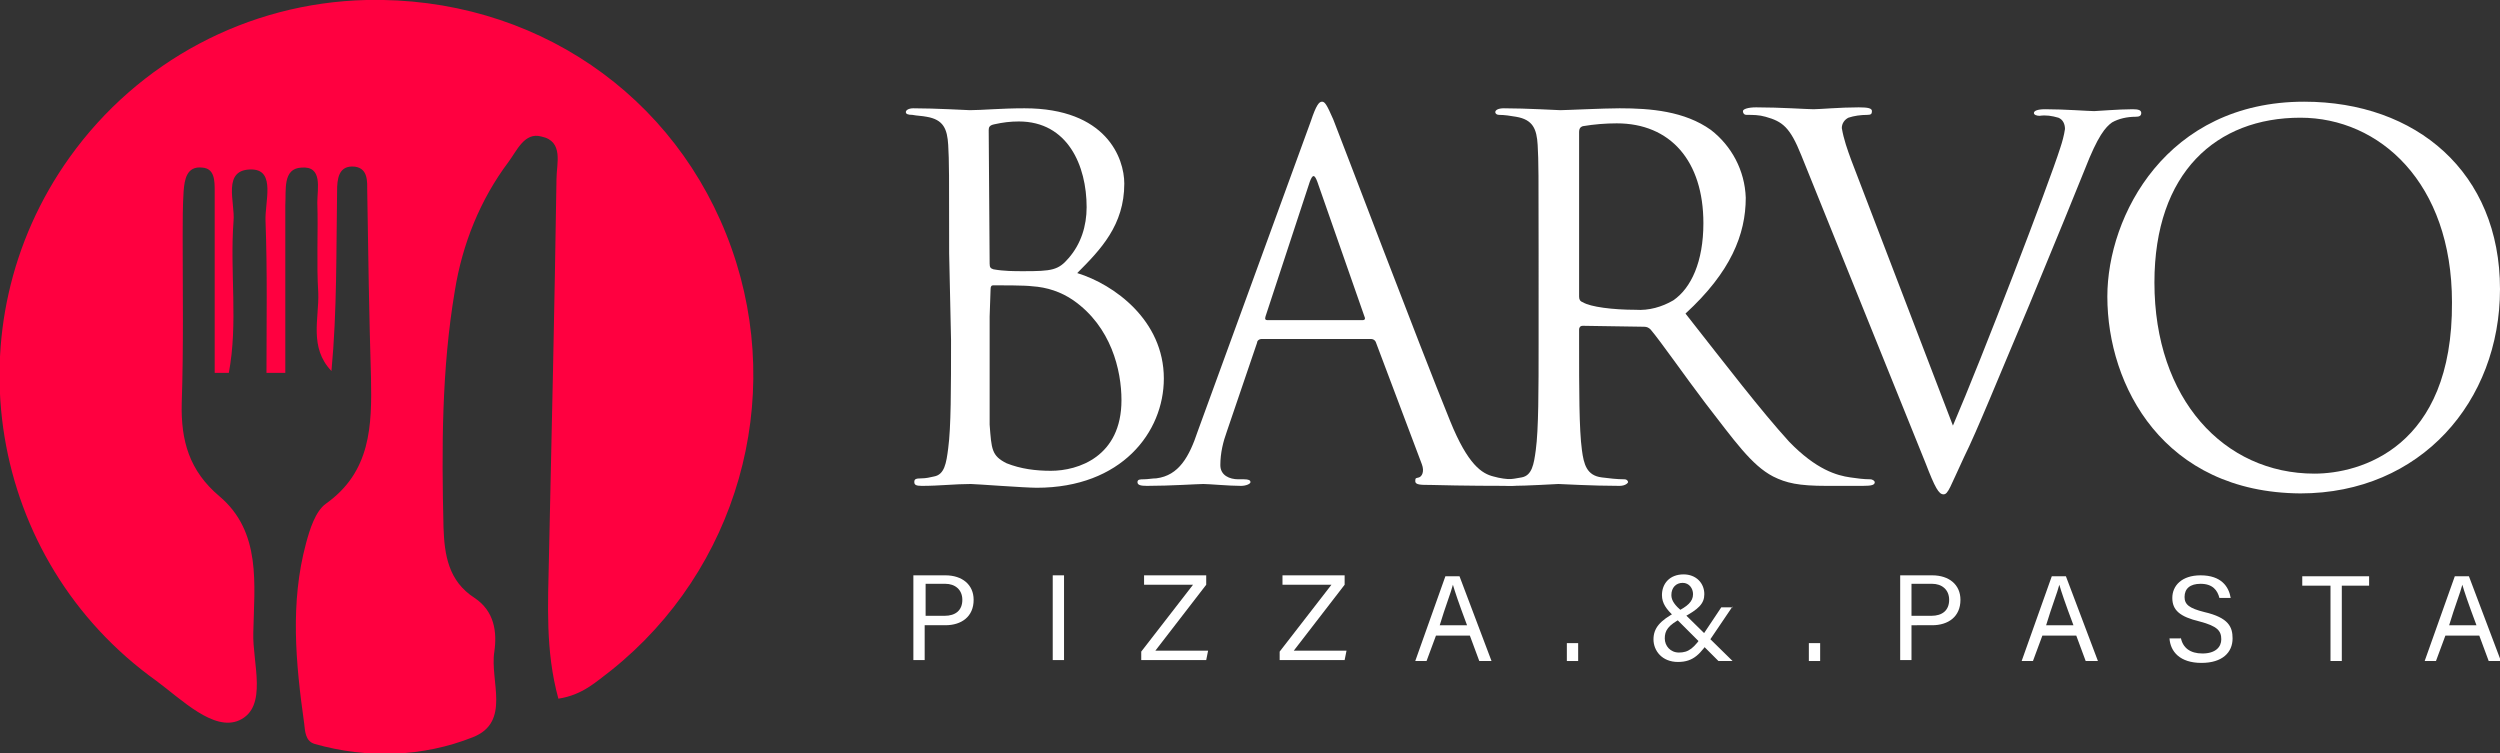 <?xml version="1.0" encoding="utf-8"?>
<!-- Generator: Adobe Illustrator 22.0.1, SVG Export Plug-In . SVG Version: 6.00 Build 0)  -->
<svg version="1.1" id="圖層_1" xmlns="http://www.w3.org/2000/svg" xmlns:xlink="http://www.w3.org/1999/xlink" x="0px" y="0px"
	 viewBox="0 0 265.5 80" style="enable-background:new 0 0 265.5 80;" xml:space="preserve">
<rect x="0" y="0" width="265.5" height="80" fill="#333333" stroke="none"/>
<style type="text/css">
	.st0{fill:#FF0040;}
	.st1{fill:#FFFFFF;}
</style>
<title>BARVO_logo</title>
<path class="st0" d="M59.3,74.2c-1.4-5.1-1.1-10.1-1-15.1c0.3-13.4,0.6-26.8,0.8-40.1c0-1.6,0.8-4-1.6-4.5C55.7,14,54.9,16,54,17.2
	c-3,4-4.9,8.7-5.7,13.7c-1.4,8.3-1.4,16.7-1.2,25.1c0.1,2.9,0.5,5.7,3.3,7.5c2.1,1.4,2.4,3.6,2.1,5.7c-0.5,3.1,1.8,7.5-2.3,9.1
	C44.9,80.4,39,80.6,33.4,79c-1-0.3-1-1.4-1.1-2.2c-0.9-6.4-1.5-12.8,0.2-19.1c0.4-1.5,1-3.4,2.1-4.2c4.8-3.4,4.9-8.3,4.8-13.4
	c-0.2-6.6-0.3-13.2-0.4-19.8c0-1,0.1-2.4-1.3-2.6c-1.8-0.2-1.9,1.4-1.9,2.6c-0.1,6.4,0,12.7-0.6,19.1c-2.4-2.5-1.3-5.6-1.4-8.3
	c-0.2-3.2,0-6.4-0.1-9.6c0-1.5,0.6-3.9-1.7-3.7c-2,0.1-1.6,2.4-1.7,4c0,5.9,0,11.8,0,17.8h-2c0-5.4,0.1-10.7-0.1-16.1
	c-0.1-2,1.1-5.4-1.4-5.5c-3.3-0.1-1.8,3.5-2,5.5c-0.4,5.4,0.5,10.8-0.5,16.1h-1.5v-9.7c0-3.2,0-6.4,0-9.6c0-1.1,0-2.4-1.3-2.5
	c-1.7-0.2-1.9,1.3-2,2.5c-0.1,1.6-0.1,3.2-0.1,4.8c0,5.9,0.1,11.8-0.1,17.7c-0.1,4,0.8,7.2,4,9.9c4.5,3.8,3.7,9.4,3.6,14.5
	c-0.1,3.2,1.6,7.9-1.5,9.3c-2.7,1.2-6.1-2.2-8.8-4.2c-17.9-12.8-22-37.7-9.2-55.6C14.7,6.5,26.3,0.3,38.9,0
	c17.7-0.4,33,10,38.8,26.4c5.7,16.1,0.6,34.1-12.8,44.8C63.3,72.4,61.9,73.8,59.3,74.2z"/>
<path class="st1" d="M100.8,26.9c0-8.3,0-9.8-0.1-11.5s-0.5-2.7-2.3-3c-0.5-0.1-1-0.1-1.5-0.2c-0.5,0-0.7-0.1-0.7-0.3
	s0.3-0.4,0.8-0.4c2.4,0,5.7,0.2,6,0.2c1.3,0,3.3-0.2,5.8-0.2c8.7,0,10.6,5.3,10.6,8c0,4.4-2.5,7-5,9.5c3.9,1.2,9.2,5,9.2,11.2
	c0,5.7-4.5,11.6-13.5,11.6c-0.6,0-2.3-0.1-3.8-0.2s-3-0.2-3.2-0.2c-1.7,0-3.3,0.2-5.2,0.2c-0.6,0-0.8-0.1-0.8-0.4s0.1-0.4,0.8-0.4
	c0.4,0,0.9-0.1,1.3-0.2c1.1-0.2,1.3-1.4,1.5-3c0.3-2.2,0.3-6.4,0.3-11.5L100.8,26.9z M105.1,28c0,0.4,0.1,0.5,0.4,0.6
	c1.1,0.2,2.2,0.2,3.2,0.2c3,0,3.7-0.1,4.8-1.4c1.3-1.5,1.9-3.4,1.9-5.4c0-4.4-2-9.1-7.2-9.1c-0.9,0-1.7,0.1-2.6,0.3
	c-0.5,0.1-0.6,0.3-0.6,0.6L105.1,28z M105.1,33.6c0,4.1,0,10.7,0,11.5c0.2,2.6,0.2,3.3,1.8,4.1c1.5,0.6,3.1,0.8,4.7,0.8
	c2.9,0,7.5-1.5,7.5-7.5c0-3.2-1.1-7.8-5.1-10.6c-1.3-0.9-2.8-1.4-4.4-1.5c-0.7-0.1-3.3-0.1-4.1-0.1c-0.2,0-0.3,0.1-0.3,0.4
	L105.1,33.6z"/>
<path class="st1" d="M134,36c-0.3,0-0.5,0.2-0.5,0.4l-3.2,9.4c-0.4,1.1-0.7,2.3-0.7,3.6c0,1.1,1,1.5,1.9,1.5h0.6
	c0.5,0,0.7,0.1,0.7,0.3s-0.5,0.4-1,0.4c-1.3,0-3.4-0.2-4-0.2s-3.5,0.2-6,0.2c-0.7,0-1-0.1-1-0.4s0.3-0.3,0.7-0.3
	c0.4,0,0.9-0.1,1.3-0.1c2.4-0.3,3.5-2.3,4.4-5l12-32.9c0.6-1.8,0.9-2.1,1.2-2.1s0.5,0.3,1.2,1.9c0.8,2,9.1,23.9,12.4,32
	c1.9,4.7,3.4,5.6,4.6,5.9c0.7,0.2,1.4,0.3,2.1,0.3c0.3,0,0.6,0,0.6,0.3s-0.5,0.4-1.1,0.4c-0.8,0-4.7,0-8.3-0.1c-1,0-1.6,0-1.6-0.4
	s0.1-0.3,0.4-0.4s0.6-0.6,0.3-1.4l-4.9-13c-0.1-0.2-0.3-0.3-0.5-0.3L134,36z M144.7,34c0.3,0,0.3-0.2,0.2-0.4l-5-14.3
	c-0.3-0.8-0.5-0.8-0.8,0l-4.7,14.3c-0.1,0.3,0,0.4,0.2,0.4H144.7z"/>
<path class="st1" d="M163.4,26.9c0-8.3,0-9.8-0.1-11.5s-0.5-2.7-2.3-3c-0.6-0.1-1.2-0.2-1.8-0.2c-0.2,0-0.4-0.1-0.4-0.3
	s0.3-0.4,0.9-0.4c2.4,0,5.7,0.2,6,0.2c0.6,0,4.6-0.2,6.3-0.2c3.3,0,6.9,0.3,9.7,2.3c2.2,1.7,3.6,4.3,3.7,7.2c0,3.9-1.6,7.9-6.4,12.3
	c4.4,5.6,8,10.3,11,13.6c2.9,3,5.1,3.6,6.5,3.8c0.7,0.1,1.4,0.2,2.1,0.2c0.3,0,0.5,0.2,0.5,0.3c0,0.3-0.3,0.4-1.3,0.4h-3.8
	c-3,0-4.3-0.3-5.7-1c-2.3-1.2-4.1-3.8-7.2-7.8c-2.2-2.9-4.7-6.5-5.8-7.8c-0.2-0.2-0.4-0.3-0.7-0.3l-6.5-0.1c-0.3,0-0.4,0.2-0.4,0.4
	v1.3c0,5.1,0,9.3,0.3,11.5c0.2,1.5,0.5,2.7,2.1,2.9c0.8,0.1,1.6,0.2,2.4,0.2c0.3,0,0.4,0.2,0.4,0.3s-0.3,0.4-0.9,0.4
	c-2.9,0-6.3-0.2-6.5-0.2c-0.1,0-3.4,0.2-5,0.2c-0.6,0-0.9-0.1-0.9-0.4c0-0.2,0.1-0.3,0.4-0.3c0.5,0,1.1-0.1,1.6-0.2
	c1.1-0.2,1.3-1.4,1.5-2.9c0.3-2.2,0.3-6.4,0.3-11.5L163.4,26.9z M167.7,31.5c0,0.3,0.1,0.5,0.4,0.6c0.8,0.5,3.2,0.8,5.6,0.8
	c1.4,0.1,2.8-0.3,4-1c1.9-1.3,3.2-4.1,3.2-8.2c0-6.6-3.5-10.6-9.2-10.6c-1.2,0-2.4,0.1-3.6,0.3c-0.3,0.1-0.4,0.3-0.4,0.6L167.7,31.5
	z"/>
<path class="st1" d="M191.3,16.5c-1.2-3-2-3.6-3.8-4.1c-0.7-0.2-1.3-0.2-2-0.2c-0.3,0-0.4-0.2-0.4-0.4s0.5-0.4,1.4-0.4
	c2.6,0,5.4,0.2,6.1,0.2s2.8-0.2,4.8-0.2c1,0,1.4,0.1,1.4,0.4s-0.1,0.4-0.5,0.4c-0.7,0-1.4,0.1-2,0.3c-0.4,0.2-0.7,0.6-0.7,1.1
	c0.2,1.2,0.6,2.3,1,3.4l10.8,28.2c3.1-7.2,10.2-25.7,11.4-29.5c0.2-0.6,0.4-1.3,0.5-2c0-0.5-0.2-1-0.7-1.2c-0.7-0.2-1.3-0.3-2-0.2
	c-0.3,0-0.6-0.1-0.6-0.3s0.3-0.4,1.2-0.4c2.1,0,4.6,0.2,5.2,0.2c0.3,0,2.6-0.2,4.1-0.2c0.6,0,0.9,0.1,0.9,0.4s-0.2,0.4-0.6,0.4
	c-0.9,0-1.8,0.2-2.5,0.6c-0.7,0.5-1.5,1.4-2.9,5c-0.6,1.5-3.2,7.9-5.9,14.4c-3.3,7.8-5.6,13.5-6.9,16.1c-1.5,3.2-1.7,4-2.2,4
	s-0.9-0.7-1.9-3.3L191.3,16.5z"/>
<path class="st1" d="M223.8,31.5c0-8.6,6.3-20.7,20.9-20.7c11.9,0,20.8,7.5,20.8,19.9c0,11.9-8.4,21.7-21.2,21.7
	C229.8,52.3,223.8,41,223.8,31.5z M260.4,32.1c0-12.7-7.7-19.6-16.1-19.6c-8.9,0-15.5,5.8-15.5,17.5c0,12.4,7.4,20.3,17,20.3
	C250.6,50.3,260.5,47.6,260.4,32.1L260.4,32.1z"/>
<g>
	<path class="st1" d="M97,61.1h3.4c1.8,0,3,1,3,2.6c0,1.8-1.3,2.7-3,2.7h-2.2v3.7H97V61.1z M98.2,65.4h2.1c1.2,0,1.9-0.6,1.9-1.7
		c0-1.1-0.8-1.7-1.8-1.7h-2.1V65.4z"/>
	<path class="st1" d="M113,61.1v9h-1.2v-9H113z"/>
	<path class="st1" d="M121.2,69.2l5.5-7.1h-5.2v-1h6.6v1l-5.4,7h5.6l-0.2,1h-6.9V69.2z"/>
	<path class="st1" d="M135.9,69.2l5.5-7.1h-5.2v-1h6.6v1l-5.4,7h5.6l-0.2,1h-6.9V69.2z"/>
	<path class="st1" d="M152.5,67.5l-1,2.7h-1.2l3.2-9h1.5l3.4,9h-1.3l-1-2.7H152.5z M155.8,66.4c-0.9-2.4-1.3-3.6-1.5-4.3h0
		c-0.2,0.8-0.8,2.3-1.4,4.3H155.8z"/>
	<path class="st1" d="M166.4,70.2v-1.9h1.2v1.9H166.4z"/>
	<path class="st1" d="M184,64.4l-2.3,3.4c-1.1,1.6-1.8,2.5-3.5,2.5c-1.7,0-2.6-1.2-2.6-2.4c0-1.2,0.7-2,2.4-2.9
		c1.2-0.6,1.8-1.1,1.8-1.9c0-0.6-0.4-1.2-1.1-1.2c-0.7,0-1.2,0.5-1.2,1.3c0,0.6,0.4,1.1,1.1,1.7l5.4,5.3h-1.5l-4.8-4.8
		c-0.7-0.7-1.2-1.3-1.2-2.2c0-1.2,0.8-2.2,2.3-2.2c1.3,0,2.2,0.9,2.2,2.1c0,1-0.6,1.6-2.3,2.5c-1.6,0.8-1.9,1.4-1.9,2.2
		c0,0.8,0.6,1.5,1.5,1.5c1,0,1.6-0.4,2.7-2.1l1.8-2.7H184z"/>
	<path class="st1" d="M192.1,70.2v-1.9h1.2v1.9H192.1z"/>
	<path class="st1" d="M201.8,61.1h3.4c1.8,0,3,1,3,2.6c0,1.8-1.3,2.7-3,2.7H203v3.7h-1.2V61.1z M203,65.4h2.1c1.2,0,1.9-0.6,1.9-1.7
		c0-1.1-0.8-1.7-1.8-1.7H203V65.4z"/>
	<path class="st1" d="M216.9,67.5l-1,2.7h-1.2l3.2-9h1.5l3.4,9h-1.3l-1-2.7H216.9z M220.2,66.4c-0.9-2.4-1.3-3.6-1.5-4.3h0
		c-0.2,0.8-0.8,2.3-1.4,4.3H220.2z"/>
	<path class="st1" d="M231.6,67.7c0.2,1.1,1,1.7,2.3,1.7c1.4,0,2-0.7,2-1.5c0-0.9-0.4-1.4-2.3-1.9c-2.1-0.5-2.9-1.2-2.9-2.5
		c0-1.3,1-2.4,3-2.4c2.2,0,3,1.2,3.2,2.4h-1.2c-0.2-0.8-0.7-1.5-2-1.5c-1.1,0-1.7,0.5-1.7,1.4c0,0.8,0.5,1.2,2.1,1.6
		c2.6,0.6,3,1.6,3,2.8c0,1.5-1.1,2.6-3.3,2.6c-2.3,0-3.3-1.2-3.4-2.6H231.6z"/>
	<path class="st1" d="M247.4,62.2h-2.9v-1h7.1v1h-2.9v8h-1.2V62.2z"/>
	<path class="st1" d="M259.7,67.5l-1,2.7h-1.2l3.2-9h1.5l3.4,9h-1.3l-1-2.7H259.7z M263,66.4c-0.9-2.4-1.3-3.6-1.5-4.3h0
		c-0.2,0.8-0.8,2.3-1.4,4.3H263z"/>
</g>
</svg>
